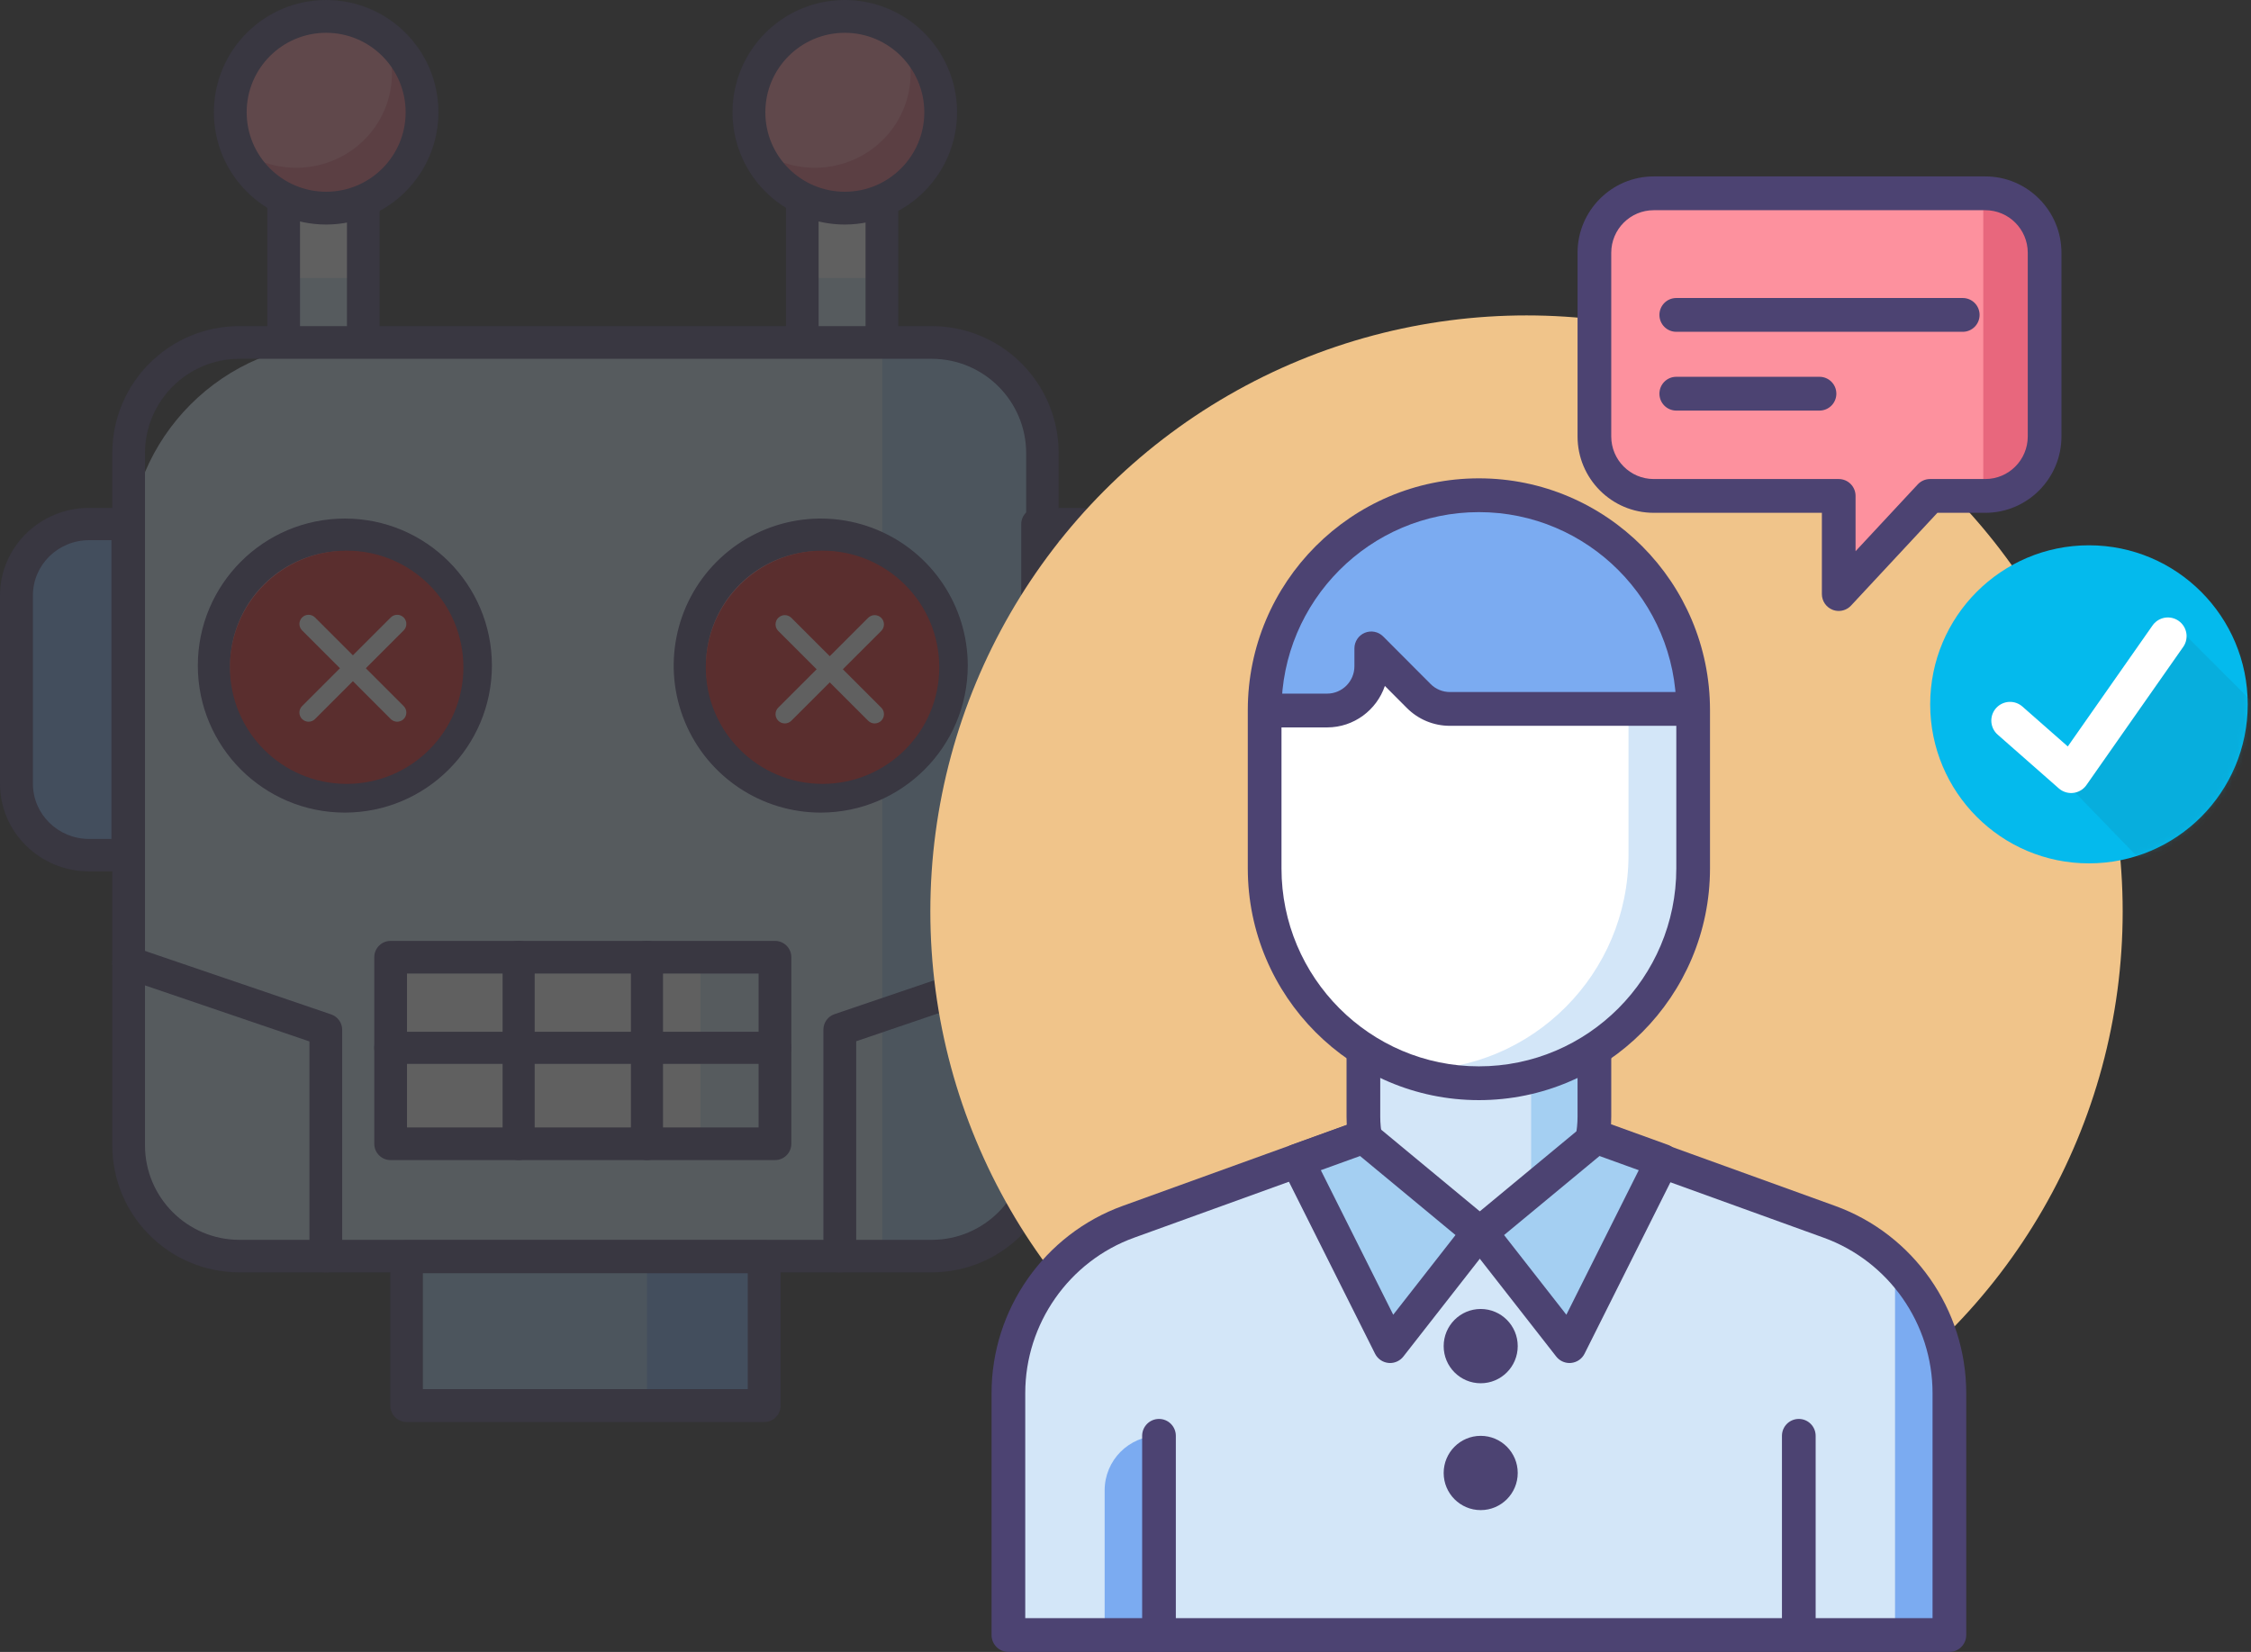 <?xml version="1.0" encoding="UTF-8"?>
<svg width="421px" height="309px" viewBox="0 0 421 309" version="1.1" xmlns="http://www.w3.org/2000/svg" xmlns:xlink="http://www.w3.org/1999/xlink">
    <rect x="0" y="0" width="421" height="309" fill="#333333" stroke="none"/>
    <!-- Generator: Sketch 49 (51002) - http://www.bohemiancoding.com/sketch -->
    <title>Group 5</title>
    <desc>Created with Sketch.</desc>
    <defs>
        <ellipse id="path-1" cx="21.835" cy="21.815" rx="21.835" ry="21.815"></ellipse>
        <ellipse id="path-3" cx="21.835" cy="21.815" rx="21.835" ry="21.815"></ellipse>
        <ellipse id="path-5" cx="29.693" cy="29.748" rx="29.693" ry="29.748"></ellipse>
    </defs>
    <g id="Onboarding" stroke="none" stroke-width="1" fill="none" fill-rule="evenodd">
        <g id="Captcha" transform="translate(-496, -184)">
            <g id="Group-5" transform="translate(496, 183)">
                <g id="Group-4" opacity="0.22">
                    <g id="Robot-Head" fill-rule="nonzero">
                        <rect id="Rectangle-path" fill="#A4CFF2" x="76" y="236" width="66" height="28"></rect>
                        <rect id="Rectangle-path" fill="#7BABF1" x="121" y="236" width="21" height="28"></rect>
                        <rect id="Rectangle-path" fill="#FFFFFF" x="150" y="21" width="15" height="58"></rect>
                        <rect id="Rectangle-path" fill="#FFFFFF" x="53" y="21" width="15" height="58"></rect>
                        <rect id="Rectangle-path" fill="#D3E6F8" x="53" y="53" width="15" height="26"></rect>
                        <rect id="Rectangle-path" fill="#D3E6F8" x="150" y="53" width="15" height="26"></rect>
                        <path d="M67.942,82 L53.053,82 C52.243,82 51.467,81.681 50.894,81.114 C50.322,80.546 50,79.777 50,78.974 L50,21.026 C50,19.355 51.367,18 53.053,18 L67.942,18 C68.753,17.999 69.53,18.317 70.104,18.884 C70.678,19.452 71,20.223 71,21.026 L71,78.974 C71,79.777 70.678,80.548 70.104,81.116 C69.53,81.683 68.753,82.001 67.942,82 Z M56.111,75.948 L64.894,75.948 L64.894,24.036 L56.111,24.036 L56.111,75.948 Z" id="Shape" fill="#4C4372"></path>
                        <path d="M164.947,82 L150.058,82 C149.247,82.001 148.47,81.683 147.896,81.116 C147.322,80.548 147,79.777 147,78.974 L147,21.026 C147,20.223 147.322,19.452 147.896,18.884 C148.47,18.317 149.247,17.999 150.058,18 L164.947,18 C166.633,18 168,19.355 168,21.026 L168,78.974 C168,80.645 166.633,82 164.947,82 Z M153.106,75.948 L161.884,75.948 L161.884,24.036 L153.106,24.036 L153.106,75.948 Z" id="Shape" fill="#4C4372"></path>
                        <circle id="Oval" fill="#FD919E" transform="translate(158, 22) rotate(-78.465) translate(-158, -22) " cx="158" cy="22" r="18"></circle>
                        <path d="M168.491,7 C172.091,14.253 170.233,22.987 163.979,28.206 C157.725,33.425 148.673,33.796 142,29.108 C145.281,35.717 152.382,39.627 159.817,38.917 C167.251,38.208 173.458,33.028 175.39,25.921 C177.321,18.814 174.572,11.273 168.491,7 Z" id="Shape" fill="#E8677D"></path>
                        <path d="M158.006,43 C149.511,43.002 141.853,37.887 138.601,30.04 C135.349,22.193 137.144,13.16 143.149,7.153 C149.155,1.146 158.188,-0.651 166.035,2.599 C173.883,5.849 179,13.506 179,22 C178.986,33.59 169.595,42.983 158.006,43 Z M158.006,7.133 C149.794,7.133 143.138,13.789 143.138,22 C143.138,30.211 149.794,36.868 158.006,36.868 C166.217,36.868 172.873,30.211 172.873,22 C172.864,13.793 166.213,7.141 158.006,7.133 Z" id="Shape" fill="#4C4372"></path>
                        <circle id="Oval" fill="#FD919E" transform="translate(61, 22) rotate(-78.465) translate(-61, -22) " cx="61" cy="22" r="18"></circle>
                        <path d="M71.491,7 C75.091,14.253 73.233,22.987 66.979,28.206 C60.725,33.425 51.673,33.796 45,29.108 C48.281,35.717 55.382,39.627 62.817,38.917 C70.251,38.208 76.458,33.028 78.39,25.921 C80.321,18.814 77.572,11.273 71.491,7 Z" id="Shape" fill="#E8677D"></path>
                        <path d="M61,43 C49.402,43 40,33.598 40,22 C40,10.402 49.402,1 61,1 C72.598,1 82,10.402 82,22 C81.988,33.593 72.593,42.988 61,43 Z M61,7.132 C52.789,7.132 46.132,13.789 46.132,22 C46.132,30.211 52.789,36.868 61,36.868 C69.211,36.868 75.868,30.211 75.868,22 C75.859,13.792 69.208,7.141 61,7.132 Z" id="Shape" fill="#4C4372"></path>
                        <rect id="Rectangle-path" fill="#D3E6F8" x="24" y="65" width="171" height="171" rx="39.77"></rect>
                        <rect id="Rectangle-path" fill="#FFFFFF" x="73" y="180" width="72" height="35"></rect>
                        <rect id="Rectangle-path" fill="#D3E6F8" x="131" y="180" width="14" height="35"></rect>
                        <path d="M24.021,215.308 C24.021,220.796 26.21,226.059 30.107,229.939 C34.005,233.82 39.29,236 44.802,236 L61,236 L61,193.695 L24,181 L24.021,215.308 Z" id="Shape" fill="#D3E6F8"></path>
                        <path d="M194.979,215.308 C194.979,226.736 185.675,236 174.198,236 L158,236 L158,193.695 L195,181 L194.979,215.308 Z" id="Shape" fill="#D3E6F8"></path>
                        <path d="M194,80.872 C191.753,71.565 183.387,65.002 173.765,65 L165,65 L165,236 L173.765,236 C183.385,235.998 191.751,229.439 194,220.134 L194,80.872 Z" id="Shape" fill="#A4CFF2"></path>
                        <path d="M16.7,99 L24,99 L24,161 L16.7,161 C13.069,161.007 9.584,159.602 7.014,157.095 C4.444,154.589 3,151.186 3,147.637 L3,112.352 C3.003,108.806 4.448,105.405 7.018,102.901 C9.588,100.397 13.071,98.993 16.7,99 Z" id="Shape" fill="#7BABF1"></path>
                        <path d="M207.691,99 L215,99 L215,161 L207.691,161 C200.13,161 194,155.017 194,147.637 L194,112.352 C194.006,104.976 200.134,99 207.691,99 Z" id="Shape" fill="#7BABF1" transform="translate(204.5, 130) rotate(180) translate(-204.5, -130) "></path>
                        <circle id="Oval" fill="#FD919E" transform="translate(64.5, 125.5) rotate(-45) translate(-64.5, -125.5) " cx="64.5" cy="125.5" r="24.5"></circle>
                        <path d="M77.681,105 C83.803,114.862 82.411,127.748 74.33,136.006 C66.25,144.264 53.645,145.684 44,139.422 C49.362,148.059 59.34,152.473 69.17,150.557 C79,148.641 86.689,140.783 88.566,130.735 C90.443,120.686 86.128,110.485 77.681,105 Z" id="Shape" fill="#E8677D"></path>
                        <path d="M174.264,239 L44.736,239 C31.632,238.983 21.014,228.363 21,215.259 L21,85.736 C21.014,72.633 31.633,62.014 44.736,62 L174.264,62 C187.367,62.014 197.986,72.633 198,85.736 L198,215.259 C197.986,228.363 187.368,238.983 174.264,239 Z M44.736,68.117 C35.013,68.154 27.143,76.033 27.117,85.756 L27.117,215.28 C27.143,225.011 35.026,232.893 44.757,232.919 L174.285,232.919 C184.016,232.893 191.898,225.011 191.924,215.28 L191.924,85.756 C191.898,76.025 184.016,68.143 174.285,68.117 L44.736,68.117 Z" id="Shape" fill="#4C4372"></path>
                        <path d="M23.894,164 L16.667,164 C7.467,163.989 0.012,156.665 0,147.627 L0,112.367 C0.014,103.332 7.469,96.011 16.667,96 L23.92,96 C24.738,96 25.522,96.319 26.1,96.888 C26.677,97.457 27.001,98.227 27,99.031 L27,160.959 C27.004,161.768 26.678,162.546 26.094,163.117 C25.51,163.689 24.718,164.007 23.894,164 Z M16.667,102.041 C10.861,102.041 6.155,106.664 6.155,112.367 L6.155,147.601 C6.155,153.305 10.861,157.928 16.667,157.928 L20.84,157.928 L20.84,102.041 L16.667,102.041 Z" id="Shape" fill="#4C4372"></path>
                        <path d="M201.333,164 L194.08,164 C192.379,164 191,162.645 191,160.974 L191,99.031 C190.999,98.227 191.322,97.457 191.9,96.888 C192.478,96.319 193.262,96 194.08,96 L201.333,96 C210.531,96.011 217.986,103.332 218,112.368 L218,147.602 C218.003,156.649 210.544,163.989 201.333,164 Z M197.16,157.949 L201.333,157.949 C207.139,157.949 211.845,153.325 211.845,147.622 L211.845,112.368 C211.845,106.664 207.139,102.041 201.333,102.041 L197.16,102.041 L197.16,157.949 Z" id="Shape" fill="#4C4372"></path>
                        <path d="M60.928,239 C59.242,238.997 57.877,237.63 57.877,235.945 L57.877,195.806 L23.068,183.941 C21.472,183.396 20.62,181.662 21.165,180.067 C21.71,178.471 23.445,177.62 25.041,178.165 L61.917,190.743 C63.159,191.16 63.997,192.322 64,193.631 L64,235.945 C64,236.758 63.676,237.537 63.099,238.111 C62.523,238.684 61.741,239.004 60.928,239 Z" id="Shape" fill="#4C4372"></path>
                        <path d="M157.064,239 C155.371,238.997 154,237.629 154,235.943 L154,193.591 C154.003,192.28 154.844,191.118 156.091,190.7 L193.119,178.111 C194.69,177.679 196.325,178.546 196.841,180.085 C197.358,181.625 196.575,183.297 195.059,183.893 L160.133,195.768 L160.133,235.937 C160.134,236.749 159.812,237.528 159.236,238.103 C158.66,238.677 157.879,239 157.064,239 Z" id="Shape" fill="#4C4372"></path>
                        <path d="M144.947,218 L73.053,218 C71.367,218 70,216.634 70,214.949 L70,180.062 C69.997,179.251 70.318,178.472 70.89,177.897 C71.463,177.323 72.241,177 73.053,177 L144.947,177 C146.633,177 148,178.366 148,180.051 L148,214.938 C148.003,215.749 147.682,216.528 147.11,217.103 C146.537,217.677 145.759,218 144.947,218 Z M76.121,211.892 L141.879,211.892 L141.879,183.103 L76.121,183.103 L76.121,211.892 Z" id="Shape" fill="#4C4372"></path>
                        <path d="M144.947,200 L73.053,200 C71.367,200 70,198.657 70,197 C70,195.343 71.367,194 73.053,194 L144.947,194 C146.633,194 148,195.343 148,197 C148,198.657 146.633,200 144.947,200 Z" id="Shape" fill="#4C4372"></path>
                        <path d="M97,218 C95.343,218 94,216.634 94,214.948 L94,180.052 C94,178.366 95.343,177 97,177 C98.657,177 100,178.366 100,180.052 L100,214.948 C100,216.634 98.657,218 97,218 Z" id="Shape" fill="#4C4372"></path>
                        <path d="M121,218 C119.343,218 118,216.634 118,214.948 L118,180.052 C118,178.366 119.343,177 121,177 C122.657,177 124,178.366 124,180.052 L124,214.948 C124,216.634 122.657,218 121,218 Z" id="Shape" fill="#4C4372"></path>
                        <path d="M142.914,267 L76.06,267 C74.37,267 73,265.622 73,263.921 L73,236.078 C73,234.378 74.37,233 76.06,233 L142.94,233 C144.63,233 146,234.378 146,236.078 L146,263.921 C146,264.742 145.674,265.529 145.095,266.108 C144.515,266.686 143.73,267.007 142.914,267 Z M79.093,260.838 L139.855,260.838 L139.855,239.157 L79.093,239.157 L79.093,260.838 Z" id="Shape" fill="#4C4372"></path>
                        <circle id="Oval" fill="#FD919E" transform="translate(153.5, 125.5) rotate(-75.14) translate(-153.5, -125.5) " cx="153.5" cy="125.5" r="24.5"></circle>
                        <path d="M166.681,105 C172.803,114.862 171.411,127.748 163.33,136.006 C155.25,144.264 142.645,145.684 133,139.422 C138.362,148.059 148.34,152.473 158.17,150.557 C168,148.641 175.689,140.783 177.566,130.735 C179.443,120.686 175.128,110.485 166.681,105 Z" id="Shape" fill="#E8677D"></path>
                        <path d="M64.5,153 C49.312,153 37,140.688 37,125.5 C37,110.312 49.312,98 64.5,98 C79.688,98 92,110.312 92,125.5 C91.983,140.681 79.681,152.983 64.5,153 Z M64.5,104.058 C55.821,104.058 47.997,109.287 44.676,117.305 C41.355,125.324 43.192,134.553 49.329,140.69 C55.467,146.826 64.697,148.66 72.715,145.338 C80.733,142.015 85.959,134.189 85.957,125.51 C85.948,113.663 76.348,104.06 64.5,104.048 L64.5,104.058 Z" id="Shape" fill="#4C4372"></path>
                        <path d="M153.506,153 C142.383,153.002 132.354,146.303 128.096,136.028 C123.838,125.752 126.189,113.923 134.053,106.057 C141.918,98.191 153.746,95.837 164.023,100.094 C174.299,104.35 181,114.377 181,125.5 C180.98,140.678 168.683,152.977 153.506,153 Z M153.506,104.059 C144.826,104.057 137,109.284 133.678,117.302 C130.356,125.321 132.191,134.551 138.328,140.688 C144.465,146.825 153.696,148.661 161.714,145.338 C169.732,142.016 174.959,134.19 174.957,125.511 C174.949,113.665 165.351,104.063 153.506,104.049 L153.506,104.059 Z" id="Shape" fill="#4C4372"></path>
                    </g>
                    <g id="Group-3" transform="translate(43, 104)">
                        <g id="x-button" transform="translate(89, 0)">
                            <g id="Shape">
                                <mask id="mask-2" fill="white">
                                    <use xlink:href="#path-1"></use>
                                </mask>
                                <use id="Mask" fill="#E21B1B" fill-rule="nonzero" xlink:href="#path-1"></use>
                            </g>
                            <g id="Group" transform="translate(13, 12)" fill="#FFFFFF" fill-rule="nonzero">
                                <path d="M18.591,20.321 C18.147,20.321 17.704,20.152 17.365,19.814 L0.556,3.019 C-0.122,2.342 -0.122,1.246 0.556,0.569 C1.234,-0.107 2.331,-0.108 3.008,0.569 L19.818,17.363 C20.496,18.041 20.496,19.137 19.818,19.814 C19.479,20.152 19.035,20.321 18.591,20.321 Z" id="Shape"></path>
                                <path d="M1.782,20.321 C1.338,20.321 0.894,20.152 0.555,19.814 C-0.123,19.136 -0.123,18.04 0.555,17.363 L17.365,0.569 C18.043,-0.108 19.14,-0.108 19.817,0.569 C20.494,1.246 20.495,2.343 19.817,3.019 L3.008,19.814 C2.67,20.152 2.226,20.321 1.782,20.321 Z" id="Shape"></path>
                            </g>
                        </g>
                        <g id="x-button-copy">
                            <g id="Shape">
                                <mask id="mask-4" fill="white">
                                    <use xlink:href="#path-3"></use>
                                </mask>
                                <use id="Mask" fill="#E21B1B" fill-rule="nonzero" xlink:href="#path-3"></use>
                            </g>
                            <g id="Group" transform="translate(13, 12)" fill="#FFFFFF" fill-rule="nonzero">
                                <path d="M18.289,20 C17.851,20 17.414,19.833 17.079,19.499 L0.501,2.92 C-0.167,2.251 -0.167,1.169 0.501,0.501 C1.17,-0.167 2.252,-0.167 2.92,0.501 L19.499,17.08 C20.167,17.749 20.167,18.831 19.499,19.499 C19.164,19.833 18.727,20 18.289,20 Z" id="Shape"></path>
                                <path d="M1.711,20 C1.273,20 0.836,19.833 0.501,19.499 C-0.167,18.831 -0.167,17.748 0.501,17.08 L17.08,0.501 C17.749,-0.167 18.831,-0.167 19.499,0.501 C20.167,1.17 20.167,2.252 19.499,2.92 L2.921,19.499 C2.587,19.833 2.149,20 1.711,20 Z" id="Shape"></path>
                            </g>
                        </g>
                    </g>
                </g>
                <g id="Consulting" transform="translate(174, 34)" fill-rule="nonzero">
                    <circle id="Oval" fill="#F0C48A" cx="111.5" cy="137.5" r="111.5"></circle>
                    <g id="Group" transform="translate(11, 0)">
                        <g transform="translate(0, 56.062)" id="Shape">
                            <path d="M157.143,139.477 L113.197,123.591 L69.993,123.591 L26.048,139.477 C12.579,144.346 3.6,157.165 3.6,171.525 L3.6,216.777 L179.59,216.777 L179.59,171.525 C179.59,157.165 170.612,144.346 157.143,139.477 Z" fill="#D3E6F8"></path>
                            <path d="M21.601,189.712 L21.601,216.777 L31.764,216.777 L31.764,179.517 C26.151,179.518 21.601,184.082 21.601,189.712 Z" fill="#7BABF1"></path>
                            <path d="M169.426,147.226 L169.426,216.777 L179.59,216.777 L179.59,171.525 C179.59,162.185 175.789,153.498 169.426,147.226 Z" fill="#7BABF1"></path>
                            <path d="M158.211,136.504 L114.266,120.618 C113.923,120.494 113.562,120.43 113.197,120.43 L69.993,120.43 C69.629,120.43 69.268,120.494 68.925,120.618 L24.98,136.504 C10.307,141.808 0.449,155.882 0.449,171.526 L0.449,216.777 C0.449,218.522 1.86,219.938 3.6,219.938 L179.59,219.938 C181.33,219.938 182.741,218.522 182.741,216.777 L182.741,171.526 C182.741,155.882 172.883,141.808 158.211,136.504 Z M176.44,213.617 L6.751,213.617 L6.751,171.526 C6.751,158.538 14.936,146.854 27.117,142.451 L70.544,126.751 L112.648,126.751 L156.075,142.451 C168.256,146.854 176.44,158.538 176.44,171.526 L176.44,213.617 Z" fill="#4C4372"></path>
                            <path d="M91.933,179.518 C88.108,179.518 85.007,182.628 85.007,186.464 C85.007,190.3 88.108,193.41 91.933,193.41 C95.758,193.41 98.858,190.3 98.858,186.464 C98.858,182.627 95.757,179.518 91.933,179.518 Z" fill="#4C4372"></path>
                            <g transform="translate(28.484, 176.273)" fill="#4C4372">
                                <path d="M3.28,0.083 C1.54,0.083 0.13,1.498 0.13,3.244 L0.13,40.504 C0.13,42.249 1.54,43.664 3.28,43.664 C5.021,43.664 6.431,42.249 6.431,40.504 L6.431,3.244 C6.431,1.498 5.021,0.083 3.28,0.083 Z"></path>
                                <path d="M122.942,0.083 C121.202,0.083 119.791,1.498 119.791,3.244 L119.791,40.504 C119.791,42.249 121.202,43.664 122.942,43.664 C124.682,43.664 126.093,42.249 126.093,40.504 L126.093,3.244 C126.093,1.498 124.682,0.083 122.942,0.083 Z"></path>
                            </g>
                            <path d="M91.933,155.789 C88.108,155.789 85.007,158.899 85.007,162.735 C85.007,166.572 88.108,169.682 91.933,169.682 C95.758,169.682 98.858,166.571 98.858,162.735 C98.858,158.899 95.757,155.789 91.933,155.789 Z" fill="#4C4372"></path>
                            <path d="M69.993,93.677 L69.993,119.818 C69.993,131.785 79.665,141.486 91.595,141.486 C103.526,141.486 113.197,131.785 113.197,119.818 L113.197,93.677 L69.993,93.677 Z" fill="#D3E6F8"></path>
                            <path d="M101.368,93.677 L101.368,139.139 C108.386,135.561 113.197,128.255 113.197,119.817 L113.197,93.676 L101.368,93.676 L101.368,93.677 Z" fill="#A4CFF2"></path>
                            <path d="M113.197,90.516 L69.993,90.516 C68.253,90.516 66.842,91.931 66.842,93.677 L66.842,119.818 C66.842,133.508 77.946,144.646 91.595,144.646 C105.244,144.646 116.348,133.508 116.348,119.818 L116.348,93.677 C116.348,91.931 114.938,90.516 113.197,90.516 Z M110.046,119.818 C110.046,130.022 101.769,138.325 91.595,138.325 C81.421,138.325 73.144,130.022 73.144,119.818 L73.144,96.837 L110.046,96.837 L110.046,119.818 Z" fill="#4C4372"></path>
                            <path d="M91.595,3.573 C69.464,3.573 51.523,21.569 51.523,43.767 L51.523,73.367 C51.523,95.566 69.464,113.561 91.595,113.561 C113.727,113.561 131.667,95.566 131.667,73.367 L131.667,43.767 C131.668,21.569 113.727,3.573 91.595,3.573 Z" fill="#FFFFFF"></path>
                            <path d="M93.521,3.623 C108.738,9.324 119.575,24.031 119.575,41.282 L119.575,70.883 C119.575,93.082 101.634,111.077 79.503,111.077 C78.858,111.077 78.216,111.058 77.578,111.027 C81.942,112.662 86.664,113.561 91.596,113.561 C113.727,113.561 131.668,95.566 131.668,73.367 L131.668,43.767 C131.668,22.216 114.758,4.63 93.521,3.623 Z" fill="#D3E6F8"></path>
                            <path d="M91.595,3.573 C69.464,3.573 51.523,21.569 51.523,43.767 L51.523,43.843 L53.31,43.843 L63.209,43.843 C67.768,43.843 71.464,40.136 71.464,35.563 L71.464,32.224 L80.333,41.12 C81.882,42.673 83.981,43.545 86.171,43.545 L130.409,43.545 L131.665,43.545 C131.545,21.449 113.653,3.573 91.595,3.573 Z" fill="#7BABF1"></path>
                            <path d="M91.595,0.413 C67.762,0.413 48.372,19.861 48.372,43.767 L48.372,73.367 C48.372,97.273 67.762,116.722 91.595,116.722 C115.428,116.722 134.818,97.273 134.818,73.367 L134.818,43.767 C134.818,19.861 115.429,0.413 91.595,0.413 Z M128.517,73.367 C128.517,93.788 111.954,110.402 91.596,110.402 C71.237,110.402 54.674,93.788 54.674,73.367 L54.674,43.767 C54.674,23.347 71.237,6.733 91.596,6.733 C111.954,6.733 128.517,23.347 128.517,43.767 L128.517,73.367 Z" fill="#4C4372"></path>
                            <path d="M130.408,40.385 L86.171,40.385 C84.808,40.385 83.526,39.852 82.562,38.885 L73.692,29.989 C72.791,29.086 71.436,28.816 70.259,29.305 C69.082,29.793 68.314,30.945 68.314,32.224 L68.314,35.562 C68.314,38.386 66.024,40.683 63.209,40.683 L53.311,40.683 C51.57,40.683 50.16,42.098 50.16,43.843 C50.16,45.589 51.57,47.004 53.311,47.004 L63.209,47.004 C68.214,47.004 72.477,43.752 74.009,39.245 L78.106,43.354 C80.26,45.515 83.125,46.705 86.171,46.705 L130.408,46.705 C132.148,46.705 133.559,45.29 133.559,43.545 C133.559,41.8 132.148,40.385 130.408,40.385 Z" fill="#4C4372"></path>
                            <polygon fill="#A4CFF2" points="69.993 123.591 57.624 128.062 74.988 162.735 91.594 141.486"></polygon>
                            <polygon fill="#A4CFF2" points="113.533 123.591 91.933 141.486 108.539 162.735 125.903 128.062"></polygon>
                            <path d="M93.6,139.049 L71.999,121.154 C71.141,120.443 69.972,120.239 68.925,120.618 L56.555,125.09 C55.707,125.396 55.031,126.052 54.697,126.892 C54.363,127.731 54.403,128.674 54.808,129.481 L72.172,164.154 C72.657,165.121 73.6,165.773 74.675,165.88 C74.78,165.891 74.884,165.896 74.989,165.896 C75.951,165.896 76.867,165.453 77.468,164.685 L94.074,143.435 C95.128,142.086 94.918,140.14 93.6,139.049 Z M75.573,156.864 L62.033,129.828 L69.372,127.175 L87.22,141.96 L75.573,156.864 Z" fill="#4C4372"></path>
                            <path d="M128.829,126.892 C128.495,126.052 127.819,125.396 126.971,125.09 L114.602,120.618 C113.555,120.239 112.386,120.443 111.527,121.154 L89.927,139.049 C88.609,140.14 88.399,142.086 89.453,143.435 L106.059,164.685 C106.66,165.453 107.576,165.896 108.539,165.896 C108.643,165.896 108.748,165.891 108.853,165.88 C109.927,165.773 110.871,165.121 111.355,164.154 L128.719,129.481 C129.123,128.674 129.163,127.731 128.829,126.892 Z M107.954,156.863 L96.307,141.96 L114.155,127.175 L121.493,129.828 L107.954,156.863 Z" fill="#4C4372"></path>
                        </g>
                        <g transform="translate(109.636, 0)" id="Shape">
                            <path d="M76.675,3.161 L14.65,3.161 C8.526,3.161 3.561,8.14 3.561,14.282 L3.561,48.642 C3.561,54.784 8.526,59.764 14.65,59.764 L49.256,59.764 L49.256,78.12 L65.723,60.839 L66.341,59.764 L76.675,59.764 C82.799,59.764 87.763,54.784 87.763,48.641 L87.763,14.282 C87.763,8.14 82.799,3.161 76.675,3.161 Z" fill="#FD919E"></path>
                            <path d="M76.675,3.161 L76.293,3.161 L76.293,59.764 L76.675,59.764 C82.799,59.764 87.763,54.784 87.763,48.642 L87.763,14.282 C87.763,8.14 82.799,3.161 76.675,3.161 Z" fill="#E8677D"></path>
                            <path d="M76.675,0 L14.65,0 C6.798,0 0.411,6.407 0.411,14.282 L0.411,48.642 C0.411,56.517 6.798,62.924 14.65,62.924 L46.106,62.924 L46.106,78.12 C46.106,79.418 46.897,80.584 48.101,81.06 C48.476,81.209 48.868,81.28 49.256,81.28 C50.113,81.28 50.952,80.93 51.56,80.277 L67.711,62.924 L76.675,62.924 C84.527,62.924 90.914,56.517 90.914,48.642 L90.914,14.282 C90.914,6.407 84.526,0 76.675,0 Z M84.612,48.642 C84.612,53.032 81.051,56.604 76.675,56.604 L66.341,56.604 C65.468,56.604 64.634,56.967 64.038,57.607 L52.407,70.104 L52.407,59.764 C52.407,58.019 50.996,56.604 49.256,56.604 L14.65,56.604 C10.273,56.604 6.712,53.032 6.712,48.642 L6.712,14.282 C6.712,9.892 10.273,6.321 14.65,6.321 L76.675,6.321 C81.051,6.321 84.612,9.892 84.612,14.282 L84.612,48.642 Z" fill="#4C4372"></path>
                            <g transform="translate(15.586, 22.641)" fill="#4C4372">
                                <path d="M56.866,0.103 L3.287,0.103 C1.547,0.103 0.136,1.519 0.136,3.263 C0.136,5.009 1.547,6.424 3.287,6.424 L56.866,6.424 C58.607,6.424 60.017,5.009 60.017,3.263 C60.017,1.519 58.607,0.103 56.866,0.103 Z"></path>
                                <path d="M30.077,14.84 L3.287,14.84 C1.547,14.84 0.137,16.255 0.137,18 C0.137,19.745 1.547,21.16 3.287,21.16 L30.077,21.16 C31.817,21.16 33.228,19.745 33.228,18 C33.227,16.255 31.817,14.84 30.077,14.84 Z"></path>
                            </g>
                        </g>
                    </g>
                </g>
                <g id="icons" transform="translate(361, 103)">
                    <g id="Group">
                        <g id="Path-6">
                            <mask id="mask-6" fill="white">
                                <use xlink:href="#path-5"></use>
                            </mask>
                            <use id="Mask" fill="#04BAED" xlink:href="#path-5"></use>
                            <path d="M14.252,32.977 L59.039,79.214 L84.55,53.655 L47.059,16.095 C37.68,29.873 30.816,37.88 26.469,40.117 C22.122,42.354 18.05,39.974 14.252,32.977 Z" fill="#1190B4" opacity="0.525" mask="url(#mask-6)"></path>
                        </g>
                        <polyline id="Path-3" stroke="#FFFFFF" stroke-width="7" stroke-linecap="round" stroke-linejoin="round" points="14.931 32.788 26.359 42.837 44.454 16.999"></polyline>
                    </g>
                </g>
            </g>
        </g>
    </g>
</svg>